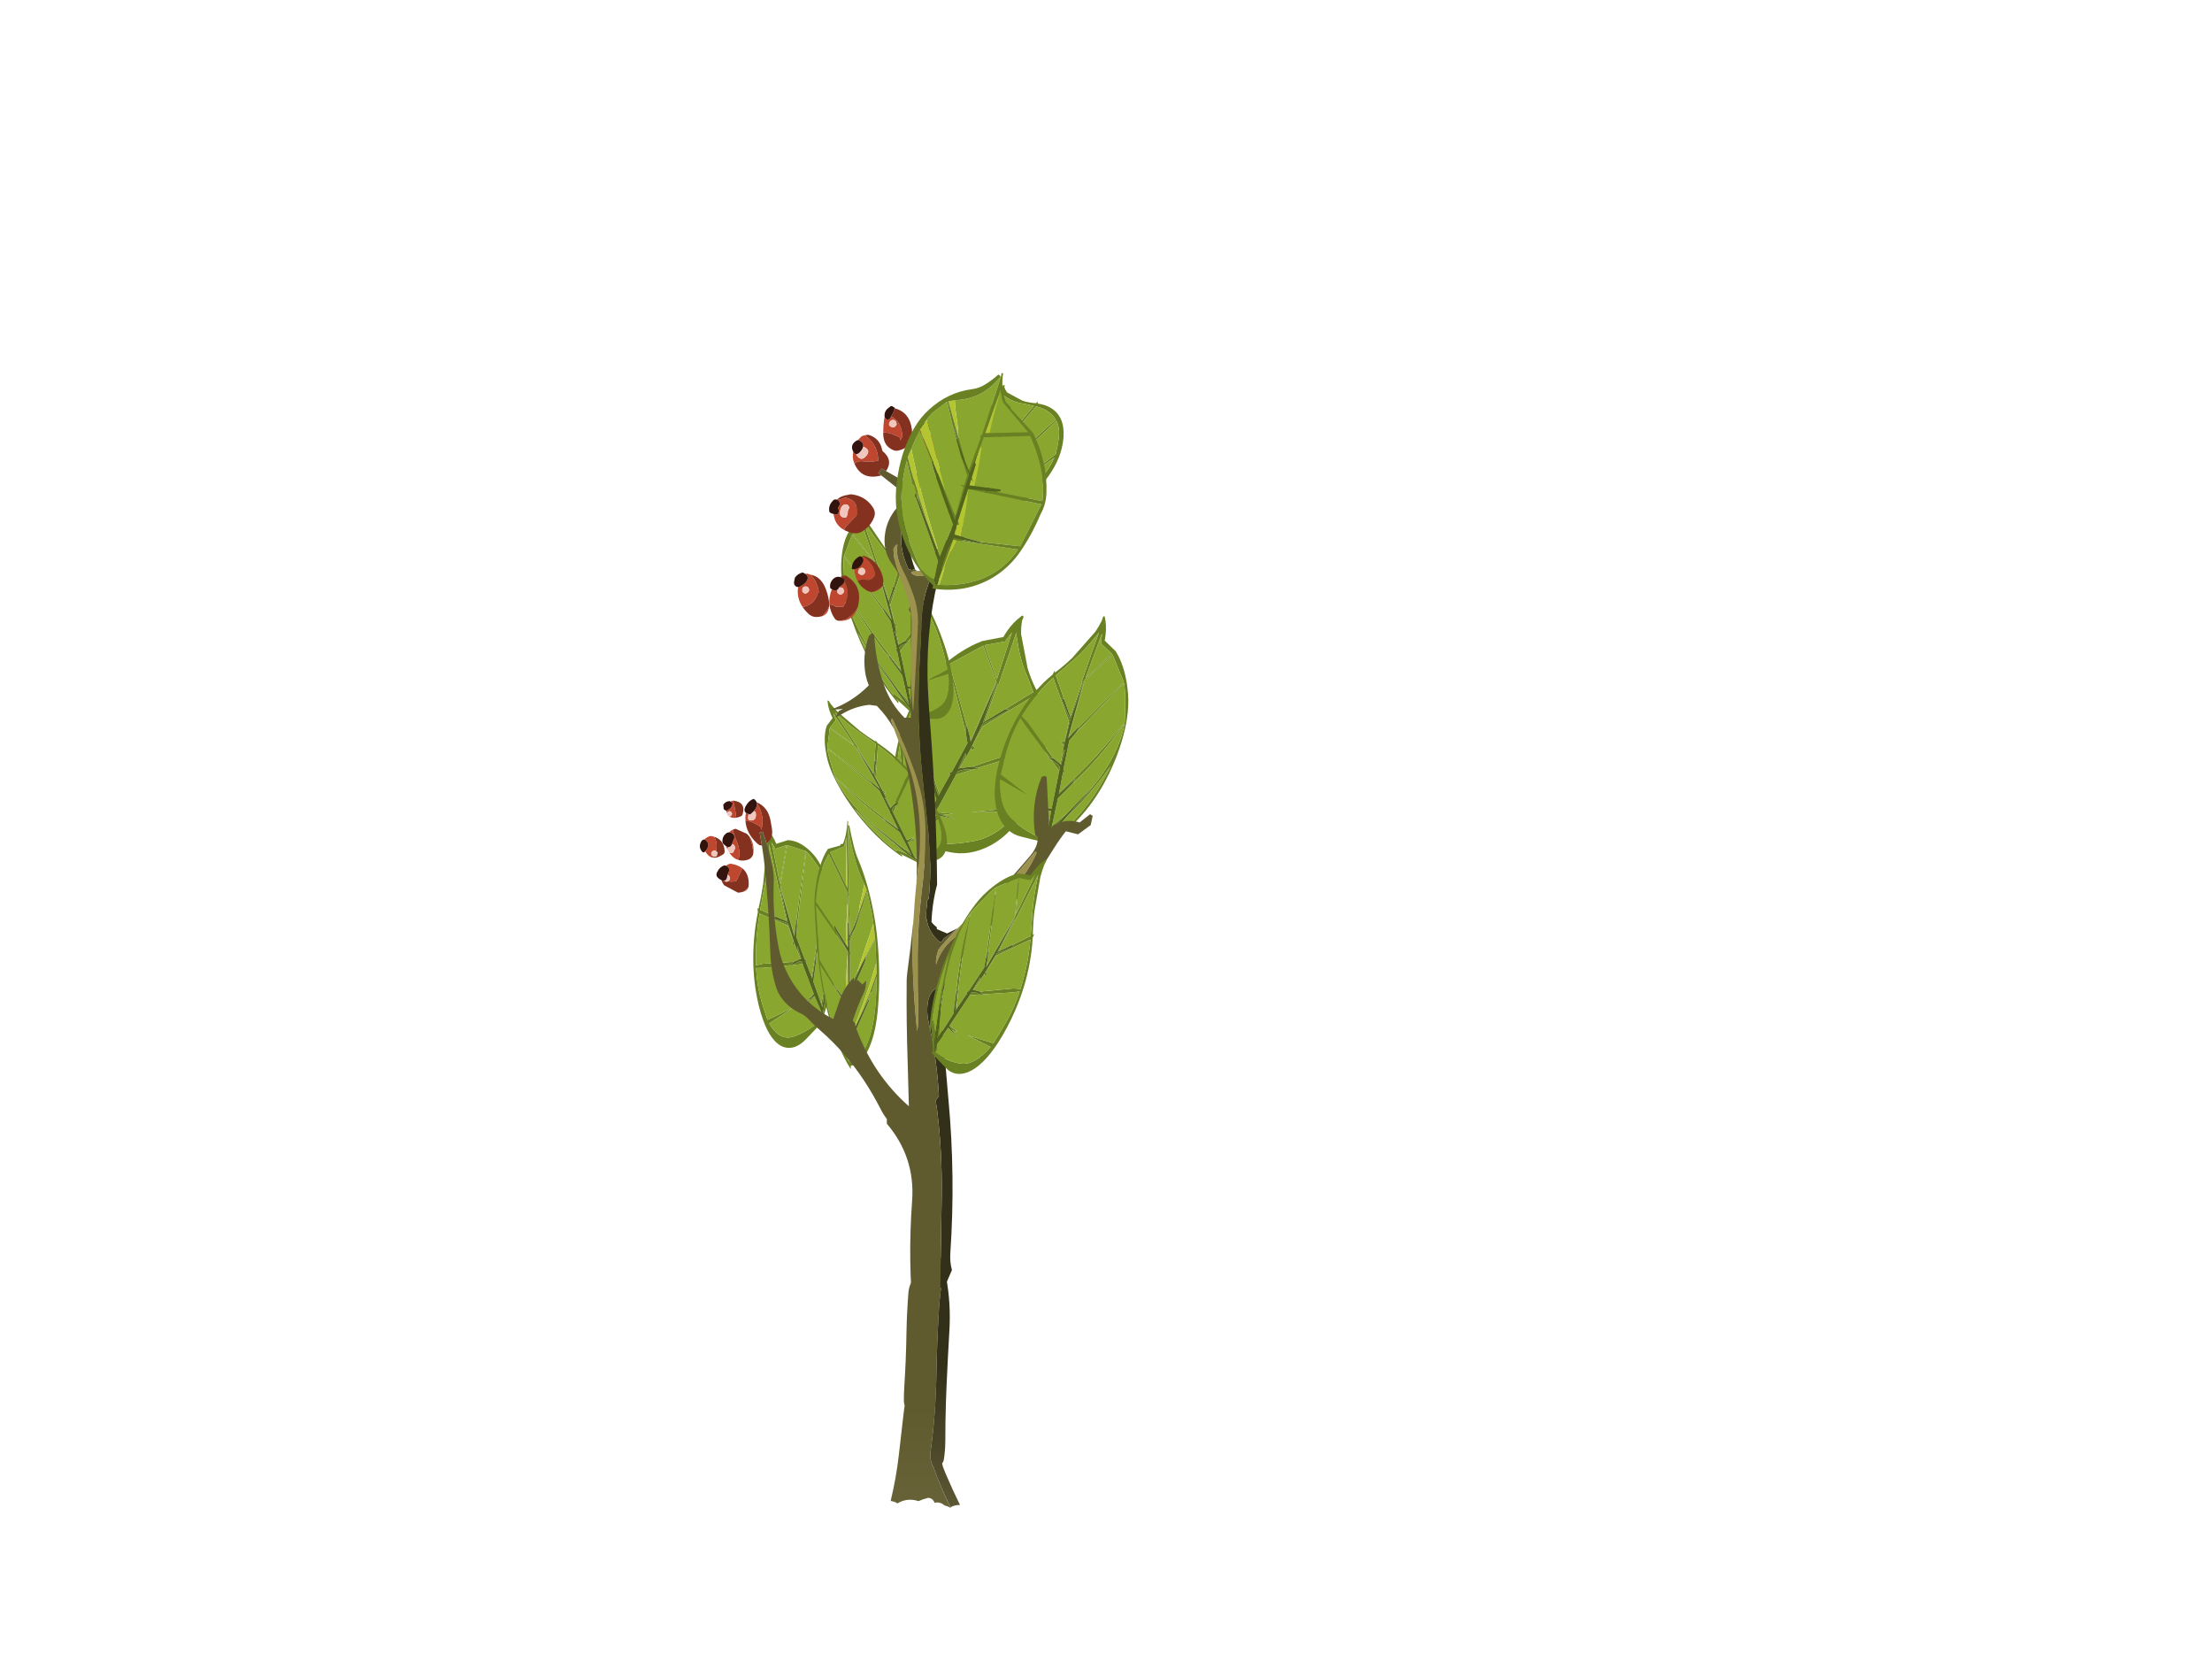 <svg xmlns="http://www.w3.org/2000/svg" version="1.1" xmlns:xlink="http://www.w3.org/1999/xlink" preserveAspectRatio="none" x="0px" y="0px" width="380px" height="288px" viewBox="0 0 380 288">
	<defs>
		<linearGradient id="Gradient_1" gradientUnits="userSpaceOnUse" x1="-1.25" y1="168.6" x2="-1.25" y2="141.6" spreadMethod="pad">
			<stop  offset="0%" stop-color="#686338"/>
			<stop  offset="100%" stop-color="#605B2F"/>
		</linearGradient>
		<linearGradient id="Gradient_2" gradientUnits="userSpaceOnUse" x1="-4.6" y1="169.2" x2="-4.6" y2="130.8" spreadMethod="pad">
			<stop  offset="0%" stop-color="#605B37"/>
			<stop  offset="100%" stop-color="#323018"/>
		</linearGradient>
		<filter id="Filter_1" x="-20%" y="-20%" width="140%" height="140%" color-interpolation-filters="sRGB">
			<feColorMatrix in="SourceGraphic" type="matrix" values="0.67 0 0 0 0 0 0.63 0 0 0 0 0 0 0 0 0 0 0 1 0" result="result1"/>
		</filter>
		<g id="Layer10_0_FILL">
			<path fill="url(#Gradient_1)" stroke="none" d="
			M -5 100.7
			Q -5 100.95 -5 101.2 -5.1 101.4 -5.15 101.6 -5.5 102.5 -5.55 103.5 -6.15 103.9 -6.3 104.55 -6.446 105.513 -6.5 106.45 -6.528 106.463 -6.55 106.45
			L -6.55 106.5
			Q -6.95 106.65 -7.1 106.9 -7.585 107.893 -7.85 108.95 -7.868 109.015 -7.9 109.05 -8.55 109.7 -9.1 110.45 -10 111.75 -10.15 113.35 -10.55 118.2 -10.65 123.2 -10.75 129.85 -11.2 136.5 -11.3 138.15 -11.3 139.8 -11.286 140.485 -11.1 141 -11.229 141.897 -11.35 142.8 -11.95 147.9 -12.55 153 -13.216 158.708 -14.6 164.25 -13.514 164.434 -12.9 164.85 -10.433 163.409 -7.65 164.3 -6.45 163.8 -5.25 163.5 -4.15 163.55 -3.7 164.55 -3.65 164.6 -3.6 164.7 -2.25 164.4 -1.15 165.35 -0.229 165.567 0.45 166 -1.922 161.457 -3.7 156.6 -3.783 156.373 -3.85 156.1 -4.945 154.439 -4.6 151.95 -3.35 143.15 -3.2 134.25 -3.05 125.5 -2.5 116.9 -2.3 114.05 -1.85 111.35 -1.692 110.563 -1.3 109.95 -1.234 109.176 -1.3 108.35 -1.3 107.9 -1.2 107.5 -1.1 107.35 -1.05 107.25 -0.95 107.15 -0.8 107.05
			L -0.75 107.05
			Q -1 105.482 -2.65 104.85 -2.8 104.85 -3 104.9
			L -3.05 104.9
			Q -3.176 104.373 -3.35 103.85 -3.3 103.65 -3.3 103.5 -3.05 101.8 -3.5 100.15 -3.6 100.05 -3.65 100 -3.95 99.85 -4.2 99.7
			L -4.25 99.7
			Q -4.4 99.8 -4.65 99.8 -4.7 99.9 -4.8 100 -4.85 100.05 -4.9 100.15 -5 100.4 -5 100.7 Z"/>
		</g>
		<g id="Layer10_1_FILL">
			<path fill="url(#Gradient_2)" stroke="none" d="
			M 0.4 165.75
			Q 1.593 165.179 2.7 165.25
			L 2.65 165.1
			Q 0.923 161.672 -0.65 158.1 -0.699 157.95 -0.8 157.75
			L -1.3 156.55
			Q -1.621 155.844 -1.75 155.1 -1.402 154.726 -1.3 154.05 -1.215 153.527 -1.15 153 -0.95 151.364 -0.95 149.7 -0.95 145 -0.8 140.3 -0.738 138.35 -0.65 136.4 -0.35 129.7 0.05 123.05 0.5 116.25 -0.75 109.75 -0.757 109.722 -0.8 109.7
			L -1.25 109.7
			Q -1.268 109.838 -1.3 109.95 -1.692 110.563 -1.85 111.35 -2.3 114.05 -2.5 116.9 -3.05 125.5 -3.2 134.25 -3.251 137.281 -3.45 140.3 -3.776 146.147 -4.6 151.95 -4.675 152.495 -4.7 153 -4.7 154.808 -3.85 156.1 -3.783 156.373 -3.7 156.6 -1.966 161.335 0.35 165.75
			L 0.4 165.75 Z"/>
		</g>
		<g id="l2_0_Layer0_0_FILL">
			<path fill="#698123" stroke="none" d="
			M 116.95 57
			Q 109.6 58.45 102.9 61.95 98.9 64 95.75 67.1 90.75 72.05 88.2 78.6 83.45 90.9 89.65 102.4
			L 90.5 102.05 90 101.05
			Q 90.351 101.461 90.7 101.85 93.301 104.917 95.9 108
			L 95.4 108.65
			Q 101.5 110.7 107.65 112.6 115.65 115.25 124 113.55 133.1 111.55 139.05 104.65 142.596 100.551 144.55 95.45 147.1 88.65 145.55 81.6 144.75 77.9 142.85 74.45
			L 143.15 73.3 142.4 73.55
			Q 140.412 70.4 139.05 66.95
			L 136.6 57
			Q 136.578 55.044 137.05 53.35
			L 137.65 52.4 137.3 52
			Q 136.7 52 136.1 52.35 135.65 52.55 135.2 52.7 132.05 54.1 129.65 56.65
			L 121.4 56.35
			Q 119.169 56.573 116.95 57
			M 104.6 62.4
			Q 106.3 61.4 108.1 60.65
			L 114.65 80.8 114.55 79.15 115.15 79.05 108.45 60.55 121.75 57.7 126.75 68.5 116.65 83.1 116.1 81.65 116.5 83.5 127.15 68.4 121.35 79.1 122.05 78.8 127.3 69.35 127.65 69.45 134.75 56.3
			Q 134.782 56.651 134.8 57 135.05 58.4 135.35 59.8 136.45 64.9 139.05 69.5 140.151 71.702 141.15 73.95 140.1 74.189 139.05 74.45
			L 130.05 76.8 131.8 77.15 121.15 79.45 116.5 85.45 117.15 85.9 118.3 85.65 117.25 84.6 121.25 80.05 141.6 74.95
			Q 144.4 80.9 144.25 87.45 144.25 88.3 144.2 89.15 141.629 89.061 139.05 89.1
			L 117 90.5 119.05 91.25 139.05 90.25
			Q 141.572 90.068 144.1 89.85 143.5 94.1 141.3 97.65 140.242 99.365 139.05 100.95
			L 135.85 104.95 116.6 103.1 134.6 106.05
			Q 133.7 106.75 132.7 107.35 126 111.45 117.9 111.25 107.7 110.95 97.65 108.4
			L 98.3 107.65 97.2 106.05 97.1 108.35
			Q 96.75 108.25 96.65 108.05 95.45 105.85 94.5 103.45
			L 90.25 99.4 89.45 99.8
			Q 85.8 89.9 88.75 79.7 88.85 81.05 89 82.4 90 91.8 93.55 100.3
			L 90.95 89.05
			Q 90.7 87.55 90.45 86.05 89.8 82.25 90.45 78.5 91.45 72.6 95.5 68.4 95.75 71.35 96.1 74.35 97.15 83.15 100.7 91.2
			L 100.95 89.65 103.7 96.3 104.05 95.85
			Q 102.4 92.05 100.9 88.25 98.05 80.9 96.65 73.3 96.2 70.7 95.75 68.15 100.1 65.15 104.6 62.4
			M 122.25 57.65
			L 130.3 58 133.05 55.9 126.95 68 122.25 57.65
			M 96.35 104.95
			L 97.15 103.9 93.95 97.8 96.35 104.95
			M 102.55 100.65
			L 105.1 101.9 109.4 102.3 102.55 100.65
			M 111.6 90.15
			L 112.1 90.1 114.45 87.6 114.5 86.3 111.6 90.15
			M 118 91.3
			L 113.5 90.75 111.45 90.8 110.6 91.7 118 91.3 Z"/>
			<path fill="#89A72E" stroke="none" d="
			M 130.3 58
			L 122.25 57.65 126.95 68 133.05 55.9 130.3 58
			M 135.35 59.8
			Q 135.05 58.4 134.8 57 134.782 56.651 134.75 56.3
			L 127.65 69.45 127.3 69.35 122.05 78.8 130.05 76.8 139.05 74.45
			Q 140.1 74.189 141.15 73.95 140.151 71.702 139.05 69.5 136.45 64.9 135.35 59.8
			M 119.05 91.25
			L 119.8 91.55 118 91.3 110.6 91.7 102.55 100.65 109.4 102.3 105.1 101.9 110.8 104.15 102.05 101.25 97.2 106.05 98.3 107.65 97.65 108.4
			Q 107.7 110.95 117.9 111.25 126 111.45 132.7 107.35 133.7 106.75 134.6 106.05
			L 116.6 103.1 135.85 104.95 139.05 100.95
			Q 140.242 99.365 141.3 97.65 143.5 94.1 144.1 89.85 141.572 90.068 139.05 90.25
			L 119.05 91.25
			M 115.15 79.05
			L 116.1 81.65 116.65 83.1 126.75 68.5 121.75 57.7 108.45 60.55 115.15 79.05
			M 117.25 84.6
			L 118.3 85.65 117.15 85.9 116.5 85.45 114.45 87.6 112.1 90.1 117 90.5 139.05 89.1
			Q 141.629 89.061 144.2 89.15 144.25 88.3 144.25 87.45 144.4 80.9 141.6 74.95
			L 121.25 80.05 117.25 84.6
			M 89 82.4
			Q 88.85 81.05 88.75 79.7 85.8 89.9 89.45 99.8
			L 90.25 99.4 94.5 103.45 93.55 100.3
			Q 90 91.8 89 82.4
			M 90.95 89.05
			L 90.95 88.3 93.95 97.8 97.15 103.9 102.85 97.25 100.7 91.2
			Q 97.15 83.15 96.1 74.35 95.75 71.35 95.5 68.4 91.45 72.6 90.45 78.5 89.8 82.25 90.45 86.05 90.7 87.55 90.95 89.05
			M 108.1 60.65
			Q 106.3 61.4 104.6 62.4 100.1 65.15 95.75 68.15 96.2 70.7 96.65 73.3 98.05 80.9 100.9 88.25 102.4 92.05 104.05 95.85
			L 108.5 91.1 107.55 90.8 109.05 90.6 115.25 83.65 114.65 80.8 108.1 60.65 Z"/>
			<path fill="#52641C" stroke="none" d="
			M 100.95 89.65
			L 100.7 91.2 102.85 97.25 97.15 103.9 96.35 104.95 93.95 97.8 90.95 88.3 90.95 89.05 93.55 100.3 94.5 103.45
			Q 95.45 105.85 96.65 108.05 96.75 108.25 97.1 108.35
			L 97.2 106.05 102.05 101.25 110.8 104.15 105.1 101.9 102.55 100.65 110.6 91.7 111.45 90.8 113.5 90.75 118 91.3 119.8 91.55 119.05 91.25 117 90.5 112.1 90.1 111.6 90.15 114.5 86.3 114.45 87.6 116.5 85.45 121.15 79.45 131.8 77.15 130.05 76.8 122.05 78.8 121.35 79.1 127.15 68.4 116.5 83.5 116.1 81.65 115.15 79.05 114.55 79.15 114.65 80.8 115.25 83.65 109.05 90.6 107.55 90.8 108.5 91.1 104.05 95.85 103.7 96.3 100.95 89.65 Z"/>
		</g>
		<g id="l1_0_Layer0_0_FILL">
			<path fill="#89A72E" stroke="none" d="
			M -37.25 6.2
			Q -37.211 6.249 -37.2 6.3
			L -37.15 6.3 -36.7 6.65 -37.25 6.2
			M -7.8 24.2
			Q -6.65 24.3 -5.45 24.45
			L -19.3 5.1
			Q -21.624 5.222 -23.95 5.3 -24 5.25 -24.05 5.2 -24.1 5.15 -24.15 5.1 -27.5 5.25 -30.8 6.05 -33.626 6.715 -36.45 7.15 -31.128 13.538 -24.25 18 -17.75 22.2 -10.15 23.8 -9 24 -7.8 24.2
			M -17.2 5.6
			L -17.5 5.15 -13.55 12.1 -3.95 24.55 13.35 23.9 -2.1 0.05
			Q -7.706 2.574 -13.6 4.35 -15.438 4.922 -17.2 5.6
			M -6.25 -13.05
			Q -5.45 -14.15 -4.3 -14.9
			L 1.1 -23.85 -6.35 -23.15
			Q -9.804 -19.664 -13.15 -15.95 -18.05 -10.55 -22.55 -4.75 -25.2 -1.35 -27.75 2.05 -27.9 2.1 -28 2.1
			L -28.05 2.05 -28.5 2.75 -16 1.4
			Q -11.35 -5.9 -6.25 -13.05
			M -33.15 -7.65
			Q -34.3 -5.75 -35.5 -3.8 -38.3 0.7 -36.3 4.9
			L -30.15 3 -18.2 -14.5 -17.45 -14.6 -18.95 -12.15 -15.55 -16.3 -15.55 -17.35 -10.85 -22.55
			Q -15.55 -21.4 -20.1 -19.35 -28.4 -15.55 -33.15 -7.65
			M 9.55 -2.85
			L 7.1 -2.35 12.85 -3.35
			Q 12.884 -3.152 12.85 -2.95 12.85 -2.85 12.8 -2.75 6.694 -0.443 0.35 1.3
			L 6.35 9.4 6.1 9.9 4.5 8.5 14.5 23.65
			Q 20.1 21.45 24.2 16.8 27.1 13.55 29.25 9.5
			L 16.4 -3.85 9.55 -2.85
			M 11.7 -12.75
			Q 11.45 -12.55 11.1 -12.55 10.312 -11.874 9.5 -11.2
			L 4.6 -5.2 3.15 -2.85 15.4 -4.65 15.85 -5.1 16.65 -4.8 37.85 -8.7 37.8 -8.85
			Q 27.75 -10.1 20.25 -17 19.537 -17.671 18.8 -18.35 16.408 -16.743 14.25 -14.8 13 -13.7 11.7 -12.75
			M 11.5 -15.2
			L 16.4 -20.35 9.35 -22.85
			Q 8.14 -23.102 6.9 -23.3 5.983 -23.398 5.05 -23.5 5.584 -23.431 6.1 -23.4 4.577 -21.81 3.15 -20.15 -1.6 -14.5 -6.55 -9 -7.852 -7.573 -9.1 -6.1
			L -9.15 -6.05 -13.2 0.75 -2.85 -1.65 -3.05 -3 -2.25 -1.75 1.35 -2.45 4.85 -7.25 11.5 -15.2
			M 34.05 -6.7
			L 33.9 -6.6
			Q 32.533 -6.254 31.15 -5.95 25.06 -4.637 19.1 -2.85
			L 29.75 8.3 31.2 -4 34.05 -6.7 Z"/>
			<path fill="#B3C530" stroke="none" d="
			M -19.3 5.1
			L -20.2 3.85 -34.65 6 -36.7 6.65 -37.15 6.3 -37.2 6.3
			Q -36.818 6.744 -36.45 7.15 -33.626 6.715 -30.8 6.05 -27.5 5.25 -24.15 5.1 -24.1 5.15 -24.05 5.2 -24 5.25 -23.95 5.3 -21.624 5.222 -19.3 5.1
			M -2.1 0.05
			L -2.15 0 -13.75 2.2 -14.45 3.15 -15.05 2.55 -18.45 3.45 -17.5 5.15 -17.2 5.6
			Q -15.438 4.922 -13.6 4.35 -7.706 2.574 -2.1 0.05
			M -6.35 -23.15
			L -9.6 -22.85
			Q -12.2 -19.95 -14.65 -16.85 -18.95 -11.3 -23.05 -5.55
			L -28.05 2.05 -28 2.1
			Q -27.9 2.1 -27.75 2.05 -25.2 -1.35 -22.55 -4.75 -18.05 -10.55 -13.15 -15.95 -9.804 -19.664 -6.35 -23.15
			M 7.1 -2.35
			L 6.7 -1.75 1.95 -0.8 1.1 0.4 1.55 -0.7 -0.8 -0.25 0.35 1.3
			Q 6.694 -0.443 12.8 -2.75 12.85 -2.85 12.85 -2.95 12.884 -3.152 12.85 -3.35
			L 7.1 -2.35
			M 5.05 -23.5
			L 2 -23.8
			Q 1.674 -23.821 1.35 -23.85
			L -3.85 -15.05 -6.25 -11 -9.1 -6.1
			Q -7.852 -7.573 -6.55 -9 -1.6 -14.5 3.15 -20.15 4.577 -21.81 6.1 -23.4 5.584 -23.431 5.05 -23.5
			M 18.8 -18.35
			Q 17.837 -19.229 16.85 -20.1
			L 9.5 -11.2
			Q 10.312 -11.874 11.1 -12.55 11.45 -12.55 11.7 -12.75 13 -13.7 14.25 -14.8 16.408 -16.743 18.8 -18.35
			M 17.9 -4.1
			L 19.1 -2.85
			Q 25.06 -4.637 31.15 -5.95 32.533 -6.254 33.9 -6.6
			L 34.05 -6.7 17.9 -4.1 Z"/>
			<path fill="#698123" stroke="none" d="
			M -14.45 3.15
			L -13.75 2.2 -15.05 2.55 -14.45 3.15
			M 4.85 -7.25
			L 1.35 -2.45 -2.25 -1.75 -3.05 -3 -2.85 -1.65 -13.2 0.75 -9.15 -6.05 -9.1 -6.1 -6.25 -11 -14.3 1.15 2.15 -2.1 4.85 -7.25
			M 16.4 -20.35
			L 11.5 -15.2 4.6 -5.2 9.5 -11.2 16.85 -20.1
			Q 17.837 -19.229 18.8 -18.35 19.537 -17.671 20.25 -17 27.75 -10.1 37.8 -8.85
			L 37.7 -9.8
			Q 34.7 -10.65 31.85 -11.85 28.85 -13.05 26.5 -15.15 19.1 -21.7 9.35 -24.35 4.808 -25.655 -0.1 -25.7 -10.35 -25.8 -19.75 -21.85 -28.25 -18.4 -33.2 -11.05 -38.3 -3.6 -38.25 5.45
			L -39.3 5.75
			Q -31.95 16.05 -20.5 21.4 -13.9 24.45 -6.75 25.3 1.813 26.156 10.4 25.25 14.45 25.3 17.8 23.55 26.65 18.85 30.85 9.85
			L 31.6 -0.75 32 -1.2 32.1 -3.25
			Q 34.7 -7 39.35 -8.65
			L 38.85 -9.1 37.85 -8.7 16.65 -4.8 15.85 -5.1 15.4 -4.65 3.15 -2.85 2.85 -2.25 14.1 -3.6 9.55 -2.85 16.4 -3.85 29.25 9.5
			Q 27.1 13.55 24.2 16.8 20.1 21.45 14.5 23.65
			L 4.5 8.5 -2.15 0 -2.1 0.05 13.35 23.9 -3.95 24.55 -13.55 12.1 -13.95 12.5 -19.5 3.7
			Q -20.9 3.7 -22.25 3.75 -28.6 4.15 -34.65 6
			L -20.2 3.85 -19.3 5.1 -5.45 24.45
			Q -6.65 24.3 -7.8 24.2 -9 24 -10.15 23.8 -17.75 22.2 -24.25 18 -31.128 13.538 -36.45 7.15 -36.818 6.744 -37.2 6.3 -37.211 6.249 -37.25 6.2
			L -36.3 4.9
			Q -38.3 0.7 -35.5 -3.8 -34.3 -5.75 -33.15 -7.65 -28.4 -15.55 -20.1 -19.35 -15.55 -21.4 -10.85 -22.55
			L -15.55 -17.35 -15.55 -16.3 -18.95 -12.15 -23.05 -5.55
			Q -18.95 -11.3 -14.65 -16.85 -12.2 -19.95 -9.6 -22.85
			L -6.35 -23.15 1.1 -23.85 -4.3 -14.9 -3.85 -15.05 1.35 -23.85
			Q 1.674 -23.821 2 -23.8
			L 5.05 -23.5
			Q 5.983 -23.398 6.9 -23.3 8.14 -23.102 9.35 -22.85
			L 16.4 -20.35
			M 19.1 -2.85
			L 17.9 -4.1 34.05 -6.7 31.2 -4 29.75 8.3 19.1 -2.85 Z"/>
			<path fill="#52641C" stroke="none" d="
			M 2.85 -2.25
			L 3.15 -2.85 4.6 -5.2 11.5 -15.2 4.85 -7.25 2.15 -2.1 -14.3 1.15 -6.25 -11 -3.85 -15.05 -4.3 -14.9
			Q -5.45 -14.15 -6.25 -13.05 -11.35 -5.9 -16 1.4
			L -28.5 2.75 -28.05 2.05 -23.05 -5.55 -18.95 -12.15 -17.45 -14.6 -18.2 -14.5 -30.15 3 -36.3 4.9 -37.25 6.2 -36.7 6.65 -34.65 6
			Q -28.6 4.15 -22.25 3.75 -20.9 3.7 -19.5 3.7
			L -13.95 12.5 -13.55 12.1 -17.5 5.15 -18.45 3.45 -15.05 2.55 -13.75 2.2 -2.15 0 4.5 8.5 6.1 9.9 6.35 9.4 0.35 1.3 -0.8 -0.25 1.55 -0.7 1.1 0.4 1.95 -0.8 6.7 -1.75 7.1 -2.35 9.55 -2.85 14.1 -3.6 2.85 -2.25 Z"/>
		</g>
		<g id="Layer2_0_FILL">
			<path fill="#BF472F" stroke="none" d="
			M -56.9 13
			Q -56.784 13.3 -56.6 13.6 -56.712 13.411 -56.8 13.2 -56.721 13.147 -56.65 13.1 -56.76 13.06 -56.9 13
			M -51.25 15.75
			Q -51.203 15.769 -51.15 15.75 -50.299 15.426 -50.1 14.65 -50.198 14.787 -50.3 14.9 -50.74 15.413 -51.25 15.75
			M -51.6 10.15
			Q -52.699 9.292 -54.55 9 -55.1 9.05 -55.65 9.45 -55.69 9.477 -55.75 9.5 -54.437 10.008 -55.2 11.4 -55.25 11.5 -55.3 11.6 -55.307 11.673 -55.35 11.75 -54.871 11.877 -54.75 12.4 -54.75 12.5 -54.7 12.6 -54.798 13.04 -55.15 13.3 -54.142 13.514 -53.05 13.15 -52.433 11.586 -51.6 10.15
			M -58.65 2.45
			Q -59.067 2.322 -59.55 2.25 -59.75 2.3 -59.95 2.35 -60.686 2.661 -61.1 3.1
			L -61.05 3.1
			Q -59.35 4.1 -60.8 5.9 -60.849 5.967 -60.9 6 -60.054 7.429 -58.85 7.55 -58.799 7.405 -58.75 7.25 -58.98 7.152 -59.3 6.9 -59.35 6.8 -59.35 6.7 -59.4 6.5 -59.4 6.35 -59.3 6.25 -59.25 6.15 -59.15 6.05 -59.05 5.95 -59 5.9 -58.9 5.85 -58.75 5.8 -58.55 5.75 -58.37 5.84 -58.2 5.95 -58.089 5.561 -58.05 5.15 -57.93 3.645 -58.65 2.45
			M -55.7 4.75
			Q -55.556 5.143 -55.35 5.55 -55.3 5.287 -55.15 4.95 -55.373 4.923 -55.7 4.75
			M -54.9 1.35
			Q -54.838 1.35 -54.8 1.35 -53.1 1.8 -53.85 3.3 -53.9 3.4 -54 3.5 -54.085 3.918 -54.2 4.2 -53.544 4.35 -53.45 5.1 -53.45 5.15 -53.45 5.25 -53.6 5.65 -53.8 6 -53.95 6.2 -54.05 6.4 -54.567 6.425 -54.9 6.3 -54.749 6.512 -54.6 6.7 -53.733 7.811 -52.6 8.1 -52.036 6.072 -52.9 3.95 -53.551 2.388 -54.05 0.75 -54.5 0.9 -54.75 1.2 -54.815 1.276 -54.9 1.35
			M -49.9 2.35
			Q -49.203 3.773 -49 5.5 -48.929 6.116 -48.95 6.7 -48.867 6.462 -48.85 6.2 -48.721 3.807 -49.9 2.35
			M -53.95 -6.35
			Q -53.886 -6.341 -53.8 -6.35 -54.225 -6.316 -54.65 -6.15 -54.409 -6.039 -54.2 -5.9 -54.15 -5.85 -54.05 -5.75 -54.1 -4.7 -55.2 -4.1 -55.4 -4 -55.55 -3.9 -55.611 -3.905 -55.7 -3.95 -55.579 -3.576 -55.45 -3.3 -55.408 -3.592 -55.05 -3.7 -54.95 -3.75 -54.8 -3.8 -54.4 -3.7 -54.25 -3.3 -54.2 -3.2 -54.2 -3.1 -54.3 -2.9 -54.4 -2.75 -54.5 -2.65 -54.55 -2.6 -54.7 -2.6 -54.8 -2.55 -54.866 -2.556 -54.95 -2.6 -54.264 -1.995 -53.15 -2.2 -53.358 -4.191 -53.9 -6.15 -53.928 -6.235 -53.95 -6.35
			M -27.95 -50.25
			Q -28.111 -50.317 -28.3 -50.45 -27.919 -50.15 -27.45 -50.15 -23.873 -50.009 -22.9 -53.35 -23.756 -51.784 -25.55 -50.65 -25.9 -50.4 -26.3 -50.35 -27.193 -50.181 -27.95 -50.25
			M -26.15 -59.8
			Q -26.244 -59.371 -26.75 -58.85 -26.95 -58.6 -27.4 -58.45 -27.477 -58.291 -27.55 -58.15 -27.34 -58.3 -27.05 -58.3 -26.4 -58.25 -26.25 -57.65 -26.2 -57.55 -26.2 -57.45 -26.3 -57 -26.65 -56.75 -26.85 -56.65 -27.05 -56.55 -27.6 -56.6 -27.9 -57.05 -27.9 -57.25 -27.9 -57.45 -27.9 -57.623 -27.9 -57.75 -28.476 -57.314 -29.3 -57.85 -30.044 -55.925 -29.9 -54.15 -29.054 -54.128 -28.3 -53.6 -27.4 -53.6 -26.45 -53.6 -24.421 -56.621 -26.15 -59.8
			M -27.25 -60.85
			Q -26.912 -60.749 -26.7 -60.65 -26.785 -60.824 -26.9 -61 -27.069 -60.924 -27.25 -60.85
			M -31.7 -51.3
			Q -30.206 -51.796 -30 -53.55 -30.62 -52.356 -31.7 -51.3
			M -34.5 -61.4
			Q -34.648 -61.427 -34.8 -61.45 -34.95 -61.5 -35.05 -61.55 -35.3 -61.6 -35.55 -61.7
			L -35.55 -61.65
			Q -35.731 -61.62 -35.9 -61.6 -34.56 -60.622 -36.15 -59.2 -36.6 -58.85 -37.15 -58.55 -37.425 -58.42 -37.7 -58.4 -38.129 -55.781 -36.6 -53.55 -33.723 -53.985 -32.8 -56.85 -32.7 -57.05 -32.55 -57.25 -32.913 -59.612 -34.5 -61.4
			M -35 -57.9
			Q -34.95 -57.8 -34.95 -57.7 -35.05 -57.25 -35.4 -57 -35.6 -56.9 -35.8 -56.8 -36.35 -56.85 -36.65 -57.3 -36.65 -57.5 -36.65 -57.7 -36.65 -57.9 -36.65 -58.05 -36.4 -58.55 -35.8 -58.55 -35.15 -58.5 -35 -57.9
			M -19.05 -57.2
			Q -18.709 -57.238 -18.4 -57.35 -17.221 -57.728 -16.75 -58.55 -17.372 -57.943 -18.3 -57.5 -18.669 -57.326 -19.05 -57.2
			M -21.7 -65.9
			Q -21.789 -65.832 -21.9 -65.8 -21.471 -65.57 -21.4 -65 -21.4 -64.9 -21.4 -64.8 -22.086 -62.879 -23.7 -62.75 -23.671 -62.374 -23.6 -62 -23.38 -60.781 -22.85 -59.85 -21.961 -60.398 -20.65 -60.15 -19.7 -60 -19.05 -60.6 -18.65 -60.95 -18.45 -61.4 -18.9 -64.05 -21.05 -65.55 -21.337 -65.755 -21.7 -65.9
			M -22.1 -63.05
			Q -21.95 -63.05 -21.8 -63.1
			L -21.8 -63.15
			Q -21 -63 -20.9 -62.25 -20.9 -62.15 -20.9 -62.05 -21.5 -60.7 -22.7 -61.75 -22.85 -62.25 -22.55 -62.65 -22.45 -62.85 -22.25 -63 -22.2 -63.05 -22.1 -63.05
			M -27.45 -78.15
			Q -27.55 -77.95 -27.7 -77.75 -27.113 -75.672 -28.85 -76.2 -28.532 -73.49 -26.2 -72.3 -26.052 -72.879 -25.3 -73.65 -24.15 -74.85 -22.95 -76 -22.6 -79.45 -25.75 -80.15 -26.05 -80.2 -26.4 -80.05 -27.174 -79.64 -27.9 -79.65 -27.44 -79.41 -27.3 -78.85 -27.25 -78.8 -27.25 -78.7 -27.3 -78.4 -27.45 -78.15
			M -27.05 -77.5
			Q -26.85 -78.2 -26.15 -78.5 -25.95 -78.5 -25.8 -78.55 -25.15 -78.5 -25 -77.9 -24.95 -77.8 -24.95 -77.7 -25 -77.5 -25.1 -77.35 -25.2 -77.15 -25.3 -76.95 -25.25 -76.25 -25.55 -75.65 -25.65 -75.45 -25.8 -75.3 -27.85 -75.3 -27.05 -77.5
			M -16.05 -99.7
			Q -16.066 -99.774 -16.1 -99.85 -16.186 -99.52 -16.25 -99.15 -16.468 -97.583 -16.45 -96.05 -15.079 -96.099 -13.7 -95.45 -13.2 -95.25 -12.7 -95.05 -12.5 -94.95 -12.3 -94.75 -12.3 -94.55 -12.25 -94.4 -12.25 -94.25 -12.25 -94.15 -12.05 -94.35 -11.9 -94.65 -11.8 -94.8 -11.7 -95 -11.7 -98.425 -14.45 -100 -14.528 -99.863 -14.6 -99.75 -14.7 -99.55 -14.8 -99.4 -15.6 -98.9 -16.05 -99.7
			M -14.35 -99.05
			Q -14.2 -99.05 -14.05 -99.1
			L -14.05 -99.15
			Q -13.25 -99.05 -13.15 -98.25 -13.1 -98.15 -13.1 -98.05 -13.75 -96.7 -14.95 -97.75 -15.1 -98.25 -14.8 -98.65 -14.7 -98.85 -14.5 -99 -14.45 -99.05 -14.35 -99.05
			M -50.75 -3.4
			Q -50.928 -2.335 -50.85 -1.35 -49.947 -1.485 -48.85 -0.95 -48.25 -0.7 -47.65 -0.35 -46.746 0.102 -46.95 0.95 -45.873 -2.52 -48 -5.8 -47.788 -4.959 -48.7 -3.9 -48.727 -3.87 -48.75 -3.85 -48.602 -3.752 -48.45 -3.65 -48.4 -3.6 -48.3 -3.5 -47.95 -1.35 -49.75 -1.55 -50.15 -1.6 -50.2 -2.05 -50.226 -2.599 -50.05 -3.1 -50.491 -3.177 -50.75 -3.4
			M -21.5 -95.25
			Q -21.8 -95.2 -22 -95 -22.405 -94.614 -22.75 -94.2 -22.642 -94.2 -22.55 -94.2 -21.194 -93.537 -21.5 -92.55 -21.386 -92.536 -21.3 -92.55 -19.25 -91.65 -21 -90.05 -22 -89.15 -22.9 -90.25 -23.098 -90.476 -23.2 -90.8 -23.6 -90.776 -23.95 -91.4 -24.05 -90.745 -24.05 -90.05 -24 -89.5 -23.85 -89 -23.752 -88.73 -23.65 -88.5 -23.599 -88.512 -23.55 -88.55 -22.65 -89.2 -21.55 -89.05 -19.6 -88.75 -17.7 -89.2 -17.75 -92.85 -20.55 -95 -20.765 -95.172 -20.95 -95.4 -21.212 -95.312 -21.5 -95.25
			M -3.9 -88.6
			Q -3.69 -88.745 -3.5 -88.9 -3.625 -88.871 -3.75 -88.85 -3.649 -88.998 -3.55 -89.15 -3.752 -88.862 -3.95 -88.6 -3.926 -88.582 -3.9 -88.6
			M -6.95 -89.25
			Q -6.72 -89.014 -6.45 -88.8 -6.153 -88.56 -5.85 -88.45 -5.616 -88.629 -5.4 -88.85 -6.219 -88.912 -6.95 -89.25
			M -4.4 -97.1
			Q -4.58 -96.864 -4.8 -96.7 -4.053 -95.813 -5.45 -94.6 -6 -94.15 -6.55 -94.65 -6.7 -94.8 -6.85 -95 -7.054 -95.858 -6.65 -96.55 -6.905 -96.701 -7.2 -96.95 -7.231 -96.981 -7.25 -97 -8.143 -95.549 -8.3 -93.8 -7.275 -93.921 -6.6 -92.85 -6.4 -92.5 -6.05 -92.4 -5.05 -92.85 -4.3 -92.05 -4.25 -92 -4.2 -91.9 -4.05 -91.9 -3.85 -91.9 -2.579 -94.853 -4.4 -97.1 Z"/>
			<path fill="#EFC7BE" stroke="none" d="
			M -55.55 13.45
			Q -55.35 13.4 -55.15 13.3
			L -55.15 13.3
			Q -54.798 13.04 -54.7 12.6 -54.75 12.5 -54.75 12.4 -54.871 11.877 -55.35 11.75 -55.484 13.126 -56.25 13.15 -55.949 13.414 -55.55 13.45
			M -59.05 5.95
			Q -59.15 6.05 -59.25 6.15 -59.3 6.25 -59.4 6.35 -59.4 6.5 -59.35 6.7 -59.35 6.8 -59.3 6.9 -58.98 7.152 -58.75 7.25 -57.877 7.6 -57.8 6.25 -57.9 6.15 -57.95 6.1 -58.07 6.02 -58.2 5.95 -58.37 5.84 -58.55 5.75 -58.75 5.8 -58.9 5.85 -59 5.9 -59.05 5.95
			M -55.15 4.95
			Q -55.3 5.287 -55.35 5.55 -55.151 5.935 -54.9 6.3 -54.567 6.425 -54.05 6.4 -53.95 6.2 -53.8 6 -53.6 5.65 -53.45 5.25 -53.45 5.15 -53.45 5.1 -53.544 4.35 -54.2 4.2 -54.534 5 -55.15 4.95
			M -54.8 -3.8
			Q -54.95 -3.75 -55.05 -3.7 -55.408 -3.592 -55.45 -3.3 -55.478 -3.192 -55.45 -3.05 -55.362 -2.654 -54.95 -2.6 -54.866 -2.556 -54.8 -2.55 -54.7 -2.6 -54.55 -2.6 -54.5 -2.65 -54.4 -2.75 -54.3 -2.9 -54.2 -3.1 -54.2 -3.2 -54.25 -3.3 -54.4 -3.7 -54.8 -3.8
			M -27.9 -57.75
			Q -27.9 -57.623 -27.9 -57.45 -27.9 -57.25 -27.9 -57.05 -27.6 -56.6 -27.05 -56.55 -26.85 -56.65 -26.65 -56.75 -26.3 -57 -26.2 -57.45 -26.2 -57.55 -26.25 -57.65 -26.4 -58.25 -27.05 -58.3 -27.34 -58.3 -27.55 -58.15 -27.713 -57.902 -27.9 -57.75
			M -34.95 -57.7
			Q -34.95 -57.8 -35 -57.9 -35.15 -58.5 -35.8 -58.55 -36.4 -58.55 -36.65 -58.05 -36.65 -57.9 -36.65 -57.7 -36.65 -57.5 -36.65 -57.3 -36.35 -56.85 -35.8 -56.8 -35.6 -56.9 -35.4 -57 -35.05 -57.25 -34.95 -57.7
			M -21.8 -63.1
			Q -21.95 -63.05 -22.1 -63.05 -22.2 -63.05 -22.25 -63 -22.45 -62.85 -22.55 -62.65 -22.85 -62.25 -22.7 -61.75 -21.5 -60.7 -20.9 -62.05 -20.9 -62.15 -20.9 -62.25 -21 -63 -21.8 -63.15
			L -21.8 -63.1
			M -26.15 -78.5
			Q -26.85 -78.2 -27.05 -77.5 -27.85 -75.3 -25.8 -75.3 -25.65 -75.45 -25.55 -75.65 -25.25 -76.25 -25.3 -76.95 -25.2 -77.15 -25.1 -77.35 -25 -77.5 -24.95 -77.7 -24.95 -77.8 -25 -77.9 -25.15 -78.5 -25.8 -78.55 -25.95 -78.5 -26.15 -78.5
			M -14.05 -99.1
			Q -14.2 -99.05 -14.35 -99.05 -14.45 -99.05 -14.5 -99 -14.7 -98.85 -14.8 -98.65 -15.1 -98.25 -14.95 -97.75 -13.75 -96.7 -13.1 -98.05 -13.1 -98.15 -13.15 -98.25 -13.25 -99.05 -14.05 -99.15
			L -14.05 -99.1
			M -48.3 -3.5
			Q -48.4 -3.6 -48.45 -3.65 -48.602 -3.752 -48.75 -3.85 -49.183 -3.376 -49.7 -3 -49.878 -3.028 -50.05 -3.1 -50.226 -2.599 -50.2 -2.05 -50.15 -1.6 -49.75 -1.55 -47.95 -1.35 -48.3 -3.5
			M -21.5 -92.55
			Q -21.63 -91.92 -22.35 -91.2 -22.793 -90.757 -23.2 -90.8 -23.098 -90.476 -22.9 -90.25 -22 -89.15 -21 -90.05 -19.25 -91.65 -21.3 -92.55 -21.386 -92.536 -21.5 -92.55
			M -6.65 -96.55
			Q -7.054 -95.858 -6.85 -95 -6.7 -94.8 -6.55 -94.65 -6 -94.15 -5.45 -94.6 -4.053 -95.813 -4.8 -96.7 -5.6 -95.987 -6.65 -96.55 Z"/>
			<path fill="#843120" stroke="none" d="
			M -52.75 16.05
			Q -52.053 16.057 -51.3 15.8
			L -51.25 15.75
			Q -50.74 15.413 -50.3 14.9 -50.198 14.787 -50.1 14.65 -50.059 14.499 -50.05 14.3 -49.897 11.523 -51.6 10.15 -52.433 11.586 -53.05 13.15 -54.142 13.514 -55.15 13.3
			L -55.15 13.3
			Q -55.35 13.4 -55.55 13.45 -55.949 13.414 -56.25 13.15 -56.405 13.174 -56.65 13.1 -56.721 13.147 -56.8 13.2 -56.712 13.411 -56.6 13.6
			L -56.45 13.85
			Q -56.421 13.917 -56.4 13.95 -56.292 14.124 -56.2 14.25
			L -52.75 16.05
			M -58.2 5.95
			Q -58.07 6.02 -57.95 6.1 -57.9 6.15 -57.8 6.25 -57.877 7.6 -58.75 7.25 -58.799 7.405 -58.85 7.55 -57.93 7.636 -56.8 6.95 -56.622 6.865 -56.45 6.75 -56.05 6.5 -56.05 6 -56.178 3.219 -58.65 2.45 -57.93 3.645 -58.05 5.15 -58.089 5.561 -58.2 5.95
			M -49.9 2.35
			L -49.95 2.3
			Q -50.205 1.995 -50.55 1.7
			L -53.3 0.5
			Q -53.65 0.55 -54.05 0.75 -53.551 2.388 -52.9 3.95 -52.036 6.072 -52.6 8.1 -51.645 8.398 -50.5 8.1 -49.586 7.894 -49.2 7.25
			L -49.05 7
			Q -48.969 6.879 -48.95 6.7
			L -48.95 6.7
			Q -48.929 6.116 -49 5.5 -49.203 3.773 -49.9 2.35
			M -53.8 -6.35
			Q -53.886 -6.341 -53.95 -6.35 -53.928 -6.235 -53.9 -6.15 -53.358 -4.191 -53.15 -2.2 -52.653 -2.282 -52.1 -2.5 -51.65 -2.65 -51.55 -3.1 -50.7 -5.95 -53.8 -6.35
			M -26.9 -61
			Q -26.785 -60.824 -26.7 -60.65 -25.964 -60.349 -26.15 -59.8 -24.421 -56.621 -26.45 -53.6 -27.4 -53.6 -28.3 -53.6 -29.054 -54.128 -29.9 -54.15 -29.77 -53.166 -29.4 -52.25 -29.366 -52.187 -29.35 -52.15 -29.226 -51.861 -29.1 -51.6 -28.98 -51.402 -28.9 -51.25 -28.746 -51.015 -28.6 -50.8
			L -28.6 -50.75 -28.3 -50.45
			Q -28.111 -50.317 -27.95 -50.25 -27.193 -50.181 -26.3 -50.35 -25.9 -50.4 -25.55 -50.65 -23.756 -51.784 -22.9 -53.35
			L -22.85 -53.35
			Q -22.812 -53.497 -22.8 -53.65
			L -22.75 -53.75
			Q -21.5 -58.75 -25.8 -61.2 -26.39 -61.2 -26.9 -61
			M -31 -58.4
			Q -32.13 -60.895 -34.5 -61.4 -32.913 -59.612 -32.55 -57.25 -32.7 -57.05 -32.8 -56.85 -33.723 -53.985 -36.6 -53.55 -36.002 -52.687 -35.15 -51.9 -34.35 -51.15 -33.3 -51.1 -32.541 -51.08 -31.95 -51.25 -31.82 -51.257 -31.7 -51.3 -30.62 -52.356 -30 -53.55
			L -30 -53.55
			Q -29.943 -53.862 -29.95 -54.2
			L -30 -54.95
			Q -30.25 -56.7 -31 -58.4
			M -21.7 -65.9
			L -21.7 -65.9
			Q -21.337 -65.755 -21.05 -65.55 -18.9 -64.05 -18.45 -61.4 -18.65 -60.95 -19.05 -60.6 -19.7 -60 -20.65 -60.15 -21.961 -60.398 -22.85 -59.85 -22.051 -58.39 -20.55 -57.55 -19.795 -57.118 -19.05 -57.2 -18.669 -57.326 -18.3 -57.5 -17.372 -57.943 -16.75 -58.55 -16.15 -59.512 -16.65 -61.15 -17.8 -64.9 -21.3 -66 -21.326 -65.992 -21.35 -66
			L -21.5 -65.95
			Q -21.593 -65.911 -21.7 -65.9
			M -18.75 -75.35
			Q -18.25 -76.6 -19 -77.75 -20.9 -80.65 -24.55 -81 -25.15 -80.9 -25.85 -80.75 -27.23 -80.465 -28 -79.7 -27.935 -79.652 -27.9 -79.65 -27.174 -79.64 -26.4 -80.05 -26.05 -80.2 -25.75 -80.15 -22.6 -79.45 -22.95 -76 -24.15 -74.85 -25.3 -73.65 -26.052 -72.879 -26.2 -72.3 -25.361 -71.848 -24.3 -71.6 -22.8 -71.25 -21.6 -72 -19.65 -73.2 -18.75 -75.35
			M -13.6 -101.95
			Q -13.88 -100.941 -14.45 -100 -11.7 -98.425 -11.7 -95 -11.8 -94.8 -11.9 -94.65 -12.05 -94.35 -12.25 -94.15 -12.25 -94.25 -12.25 -94.4 -12.3 -94.55 -12.3 -94.75 -12.5 -94.95 -12.7 -95.05 -13.2 -95.25 -13.7 -95.45 -15.079 -96.099 -16.45 -96.05
			L -16.45 -95.55
			Q -16.35 -92.65 -13.8 -91.7 -13.4 -91.55 -12.95 -91.6 -8.8 -92.35 -9.3 -96.8 -9.834 -100.972 -13.6 -101.95
			M -48.05 -5.95
			Q -47.995 -5.854 -48 -5.8 -45.873 -2.52 -46.95 0.95 -46.746 0.102 -47.65 -0.35 -48.25 -0.7 -48.85 -0.95 -49.947 -1.485 -50.85 -1.35 -50.6 1.604 -48.05 3.95 -47.885 4.083 -47.75 4.2 -47.293 4.619 -46.75 4.55 -46.999 3.009 -47.3 1.45
			L -46.55 1.2
			Q -46.487 1.369 -46.45 1.55 -45.968 2.787 -45.6 4 -43.837 2.916 -44.25 0.4 -44.4 -0.55 -44.6 -1.55 -45.239 -4.833 -48.05 -5.95
			M -16.65 -91.55
			Q -16.7 -91.65 -16.7 -91.75 -17.3 -94.7 -20.2 -95.5 -20.553 -95.441 -20.95 -95.4 -20.765 -95.172 -20.55 -95 -17.75 -92.85 -17.7 -89.2 -19.6 -88.75 -21.55 -89.05 -22.65 -89.2 -23.55 -88.55 -23.599 -88.512 -23.65 -88.5 -21.86 -84.372 -17.1 -85.55 -17.01 -85.571 -16.95 -85.6
			L -17.7 -86.2 -16.8 -87.25 -15.75 -86.65
			Q -13.863 -89.321 -16.65 -91.55
			M -4 -97.75
			L -4 -97.7
			Q -4.191 -97.355 -4.4 -97.1 -2.579 -94.853 -3.85 -91.9 -4.05 -91.9 -4.2 -91.9 -4.25 -92 -4.3 -92.05 -5.05 -92.85 -6.05 -92.4 -6.4 -92.5 -6.6 -92.85 -7.275 -93.921 -8.3 -93.8 -8.357 -93.098 -8.3 -92.35 -8.174 -90.499 -6.95 -89.25 -6.219 -88.912 -5.4 -88.85 -4.521 -89.5 -3.55 -90.05
			L -3.15 -89.7 -3.55 -89.15
			Q -3.649 -88.998 -3.75 -88.85 -3.625 -88.871 -3.5 -88.9 -0.756 -91.056 -1.55 -94.7 -2.105 -97.178 -4 -97.75 Z"/>
			<path fill="#33130D" stroke="none" d="
			M -56.05 9.4
			Q -57.3 9.75 -57.95 11.1 -58.35 11.95 -57.65 12.5 -57.247 12.826 -56.9 13 -56.76 13.06 -56.65 13.1 -56.405 13.174 -56.25 13.15 -55.484 13.126 -55.35 11.75 -55.307 11.673 -55.3 11.6 -55.25 11.5 -55.2 11.4 -54.437 10.008 -55.75 9.5 -55.876 9.446 -56.05 9.4
			M -60.9 6
			Q -60.849 5.967 -60.8 5.9 -59.35 4.1 -61.05 3.1
			L -61.1 3.1
			Q -61.607 3.111 -61.9 3.6 -62.6 4.8 -61.85 5.85 -61.395 6.579 -60.9 6
			M -54.8 1.35
			Q -54.838 1.35 -54.9 1.35 -55.038 1.36 -55.2 1.4 -55.3 1.4 -55.4 1.45 -56.6 2.15 -56.6 3.45 -56.65 3.95 -56.3 4.25 -55.962 4.57 -55.7 4.75 -55.373 4.923 -55.15 4.95 -54.534 5 -54.2 4.2 -54.085 3.918 -54 3.5 -53.9 3.4 -53.85 3.3 -53.1 1.8 -54.8 1.35
			M -56.35 -5
			Q -56.3 -4.7 -56.3 -4.4 -56.122 -4 -55.7 -3.95 -55.611 -3.905 -55.55 -3.9 -55.4 -4 -55.2 -4.1 -54.1 -4.7 -54.05 -5.75 -54.15 -5.85 -54.2 -5.9 -54.409 -6.039 -54.65 -6.15 -54.709 -6.204 -54.8 -6.25 -55.85 -6.2 -56.4 -5.35 -56.4 -5.2 -56.35 -5
			M -26.7 -60.65
			Q -26.912 -60.749 -27.25 -60.85 -27.496 -60.867 -27.8 -60.9 -28.3 -60.85 -28.8 -60.5 -29.9 -59.55 -29.7 -58.2 -29.65 -58.1 -29.55 -58.05 -29.414 -57.938 -29.3 -57.85 -28.476 -57.314 -27.9 -57.75 -27.713 -57.902 -27.55 -58.15 -27.477 -58.291 -27.4 -58.45 -26.95 -58.6 -26.75 -58.85 -26.244 -59.371 -26.15 -59.8 -25.964 -60.349 -26.7 -60.65
			M -38.65 -59.95
			Q -38.8 -59.45 -38.65 -59 -38.259 -58.36 -37.7 -58.4 -37.425 -58.42 -37.15 -58.55 -36.6 -58.85 -36.15 -59.2 -34.56 -60.622 -35.9 -61.6 -36.174 -61.779 -36.55 -61.95 -37.75 -61.7 -38.5 -60.7 -38.55 -60.3 -38.65 -59.95
			M -21.9 -65.8
			Q -22.07 -65.871 -22.3 -65.9 -22.45 -65.85 -22.6 -65.75 -24.3 -64.7 -24.3 -62.9 -24.15 -62.7 -24 -62.7 -23.842 -62.7 -23.7 -62.75 -22.086 -62.879 -21.4 -64.8 -21.4 -64.9 -21.4 -65 -21.471 -65.57 -21.9 -65.8
			M -27.7 -77.75
			Q -27.55 -77.95 -27.45 -78.15 -27.3 -78.4 -27.25 -78.7 -27.25 -78.8 -27.3 -78.85 -27.44 -79.41 -27.9 -79.65 -27.935 -79.652 -28 -79.7 -28.136 -79.729 -28.3 -79.75 -28.5 -79.7 -28.7 -79.7 -28.75 -79.65 -28.8 -79.65 -29 -79.45 -29.15 -79.3 -30.2 -78.2 -29.9 -76.7 -29.6 -76.4 -29.25 -76.3 -29.038 -76.218 -28.85 -76.2 -27.113 -75.672 -27.7 -77.75
			M -16.1 -99.85
			Q -16.066 -99.774 -16.05 -99.7 -15.6 -98.9 -14.8 -99.4 -14.7 -99.55 -14.6 -99.75 -14.528 -99.863 -14.45 -100 -13.88 -100.941 -13.6 -101.95 -13.559 -101.971 -13.55 -102 -13.6 -102.1 -13.7 -102.15 -14 -102.35 -14.3 -102.5 -14.45 -102.5 -14.6 -102.45 -14.7 -102.4 -14.8 -102.3 -15 -102.15 -15.2 -102 -16.289 -101.147 -16.1 -99.85
			M -48 -5.8
			Q -47.995 -5.854 -48.05 -5.95 -48.214 -6.409 -48.8 -6.8 -49.85 -6.45 -50.55 -5.4 -51.513 -3.99 -50.75 -3.4 -50.491 -3.177 -50.05 -3.1 -49.878 -3.028 -49.7 -3 -49.183 -3.376 -48.75 -3.85 -48.727 -3.87 -48.7 -3.9 -47.788 -4.959 -48 -5.8
			M -22.75 -94.2
			Q -23.123 -94.136 -23.45 -93.85 -24.7 -92.9 -24 -91.5 -23.97 -91.44 -23.95 -91.4 -23.6 -90.776 -23.2 -90.8 -22.793 -90.757 -22.35 -91.2 -21.63 -91.92 -21.5 -92.55 -21.194 -93.537 -22.55 -94.2 -22.642 -94.2 -22.75 -94.2
			M -4 -97.7
			L -4 -97.75
			Q -4 -97.819 -4 -97.9 -4.25 -98.65 -5.05 -98.75 -6.4 -98.65 -7.25 -97.5 -7.425 -97.237 -7.25 -97 -7.231 -96.981 -7.2 -96.95 -6.905 -96.701 -6.65 -96.55 -5.6 -95.987 -4.8 -96.7 -4.58 -96.864 -4.4 -97.1 -4.191 -97.355 -4 -97.7 Z"/>
			<path fill="#323018" stroke="none" d="
			M -2.1 44.95
			Q -2.4 42 -1.35 39.6
			L -1.05 38.85
			Q -0.959 38.731 -0.9 38.6 -4.658 39.045 -5.3 42.7 -5.7 45.1 -5.15 47.5 -3.05 56.4 -2.55 65.6 -2.85 65.95 -3.15 66.4 -3.25 66.55 -3.3 66.7 -3.3 67.1 -3.25 67.45 -3.1 68.3 -3 69 -1.7 79.25 -1.85 90 -2.011 101.191 -2.25 112.35
			L -1.2 112.3 0.7 108
			Q 0.15 106.05 0.3 103.9 1.6 85.25 -0.15 66.7 -0.65 61.25 -1.1 55.9 -1.6 50.4 -2.1 44.95
			M -1.4 -62.65
			Q -1.058 -63.256 -0.7 -63.85 -3.004 -62.36 -4.65 -60.15 -5 -59.7 -5.15 -59.2 -6.75 -54.8 -6.9 -49.95 -7 -45.65 -7.3 -41.35 -8.25 -26.4 -6.6 -11.65 -5.8 -4.5 -5.05 2.6 -5.05 3.35 -5 4.1 -4.38 10.879 -5.1 17.5 -5.318 17.803 -5.55 18.1 -5.45 18.65 -5.55 19.25 -5.765 20.566 -5.7 21.75 -5.737 22.105 -5.8 22.45 -5.699 22.51 -5.6 22.55 -5.114 25.829 -2.3 28.1 -2.05 28.05 -1.8 27.95 -1.75 27.9 -1.65 27.85 -1.6 27.7 -1.55 27.6 -1.4 27.4 -1.3 27.2 0.469 26.072 2.1 24.75
			L 2.15 24.7
			Q 1.818 24.909 1.45 25.05
			L -0.5 26 -3.05 24.95 -3.1 24.45
			Q -3.828 23.962 -4.4 23.2 -4.22 18.516 -3 14.1 -3.173 -5.529 -4.75 -25.2 -5.1 -29.5 -5.3 -33.75 -5.85 -45.6 -3.5 -57.05 -2.9 -59.95 -1.4 -62.65
			M -9.3 -77.05
			Q -8.917 -78.433 -8.45 -79.8 -8.668 -79.727 -8.9 -79.65 -9 -79.65 -9.05 -79.55 -9.25 -79.45 -9.35 -79.25 -14.2 -71 -10.15 -62.8 -9.75 -62.7 -9.3 -62.55 -8.836 -62.627 -8.55 -62.85 -11.258 -69.855 -9.3 -77.05 Z"/>
			<path fill="#9C924E" stroke="none" d="
			M -2.85 30.55
			Q -3.4 32.1 -3.25 33.55 -1.85 29.15 2.15 26.45 3.35 25.65 4.65 24.75 10.85 20.5 16.05 15.05 19.75 11.05 21.85 6.35 21.85 6.3 21.75 6.2 21.65 6.1 21.5 6.05 18.25 9.85 14.85 13.8 12.779 16.201 10.25 18 10.108 18.139 9.95 18.25 5.762 21.216 2.15 24.7
			L 2.1 24.75
			Q -0.46 27.261 -2.75 30.05 -2.8 30.35 -2.85 30.55
			M -14.15 -26.25
			Q -14.3 -26.25 -14.4 -26.2 -14.5 -26.15 -14.55 -26.05 -14.177 -24.966 -13.8 -23.9 -13.594 -23.4 -13.4 -22.9 -12.8 -21.25 -12.1 -19.75 -11.786 -19.084 -11.5 -18.4 -8.656 -11.918 -7.75 -4.85 -6.8 2.45 -7.7 9.75 -7.95 11.658 -8.15 13.55 -8.609 17.758 -8.85 21.95 -8.889 22.576 -8.95 23.2 -9.274 29.735 -9 36.35 -8.7 43.15 -8 49.8 -7.6 47.9 -7.7 45.95 -7.9 38.55 -7.85 31.1 -7.8 23.65 -6.9 16.3 -5.95 9.1 -5.9 1.7 -5.85 -5.75 -8.35 -12.7 -10.85 -19.7 -14.15 -26.25
			M -11.9 -63.2
			Q -13.4 -65.95 -12.9 -68.7 -12.95 -68.7 -13 -68.7 -13.1 -68.7 -13.2 -68.65
			L -13.25 -68.65
			Q -13.6 -68.2 -13.9 -67.75 -13.9 -65.15 -12.95 -62.7 -12.583 -61.737 -12.25 -60.8 -11.398 -58.602 -10.6 -56.45 -10.1 -55.127 -9.8 -53.75 -9.254 -51.267 -9.35 -48.6 -9.463 -45.788 -9.55 -43
			L -9.55 -37.65
			Q -9.444 -32.624 -9 -27.7 -8.8 -30.8 -8.6 -34 -8.15 -41.4 -7.8 -48.8 -7.6 -52.7 -8.85 -56.25 -10.1 -59.85 -11.9 -63.2
			M -6.15 -62.8
			Q -6.921 -62.396 -7.85 -62.3 -8.383 -62.183 -9 -62.2 -9.15 -62.15 -9.25 -62.1 -9.35 -62.05 -9.45 -61.95 -9.45 -61.75 -9.35 -61.7 -7.35 -60.35 -5.2 -61.8 -5.15 -61.9 -5.05 -62 -2.3 -65.15 -0.2 -68.55 -2.3 -67.55 -3.5 -65.45 -4.562 -63.578 -6.15 -62.8 Z"/>
			<path fill="#605B2F" stroke="none" d="
			M -11.5 -18.4
			Q -11.363 -17.96 -11.25 -17.5 -7.539 -2.13 -8.15 13.55 -7.95 11.658 -7.7 9.75 -6.8 2.45 -7.75 -4.85 -8.656 -11.918 -11.5 -18.4
			M -9.8 -53.75
			L -10.05 -52.8 -9.55 -52.05 -9.55 -43
			Q -9.463 -45.788 -9.35 -48.6 -9.254 -51.267 -9.8 -53.75
			M 5.75 -72.55
			Q 8.35 -73 10.5 -74.7 11.75 -75.6 12.45 -77.05
			L 11.85 -78.2 4.95 -75.3
			Q 3.25 -72.25 0.2 -70.35 -1.4 -69.45 -2.65 -68.05 -4.757 -65.648 -6.15 -62.8 -4.562 -63.578 -3.5 -65.45 -2.3 -67.55 -0.2 -68.55 -2.3 -65.15 -5.05 -62 -5.15 -61.9 -5.2 -61.8 -7.35 -60.35 -9.35 -61.7 -9.45 -61.75 -9.45 -61.95 -9.35 -62.05 -9.25 -62.1 -9.15 -62.15 -9 -62.2 -8.383 -62.183 -7.85 -62.3
			L -8.4 -62.55
			Q -8.461 -62.701 -8.55 -62.85 -8.836 -62.627 -9.3 -62.55 -9.75 -62.7 -10.15 -62.8 -14.2 -71 -9.35 -79.25 -9.25 -79.45 -9.05 -79.55 -9 -79.65 -8.9 -79.65 -8.668 -79.727 -8.45 -79.8 -6.77 -84.429 -3.95 -88.6 -3.752 -88.862 -3.55 -89.15
			L -3.15 -89.7 -3.55 -90.05
			Q -4.521 -89.5 -5.4 -88.85 -5.616 -88.629 -5.85 -88.45 -7.626 -86.884 -8.85 -84.75 -9.4 -83.75 -10 -82.8
			L -10.4 -83.7 -15.75 -86.65 -16.8 -87.25 -17.7 -86.2 -16.95 -85.6 -11.9 -81.7
			Q -11.45 -79.45 -13.05 -77.7 -15.4 -75 -15.95 -71.7 -16.75 -67.2 -14.05 -63.75 -12.988 -62.358 -12.25 -60.8 -12.583 -61.737 -12.95 -62.7 -13.9 -65.15 -13.9 -67.75 -13.6 -68.2 -13.25 -68.65
			L -13.2 -68.65
			Q -13.1 -68.7 -13 -68.7 -12.95 -68.7 -12.9 -68.7 -13.4 -65.95 -11.9 -63.2 -10.1 -59.85 -8.85 -56.25 -7.6 -52.7 -7.8 -48.8 -8.15 -41.4 -8.6 -34 -8.8 -30.8 -9 -27.7 -9.444 -32.624 -9.55 -37.65
			L -9.55 -26.55 -11.15 -26.55
			Q -14.55 -29.9 -16.2 -34.35 -18.4 -40.4 -18.7 -46.8
			L -19.3 -47.2 -20.05 -46.45
			Q -21.8 -41.6 -20.8 -36.75 -20.55 -35.6 -20.05 -34.45 -24.25 -30.3 -29.8 -28.45
			L -26.5 -28.7 -27.55 -28.2 -28.4 -26.65 -27.2 -27.2
			Q -23.8 -29.3 -19.95 -29.7 -19 -29.6 -18.05 -29.45 -15.486 -26.912 -13.8 -23.9 -14.177 -24.966 -14.55 -26.05 -14.5 -26.15 -14.4 -26.2 -14.3 -26.25 -14.15 -26.25 -10.85 -19.7 -8.35 -12.7 -5.85 -5.75 -5.9 1.7 -5.95 9.1 -6.9 16.3 -7.8 23.65 -7.85 31.1 -7.9 38.55 -7.7 45.95 -7.6 47.9 -8 49.8 -8.7 43.15 -9 36.35 -9.274 29.735 -8.95 23.2 -9.595 29.395 -10.45 35.55 -10.6 36.7 -10.6 37.55 -10.7 47.5 -10.35 57.5 -10.2 62.8 -10.05 68.1 -19 60.4 -23.25 49 -23.45 48.5 -23.45 47.95
			L -24.05 47.2
			Q -22.9 43.75 -21.3 40.45 -20.95 39.75 -20.85 38.95 -20.75 38.2 -20.7 37.45
			L -21.65 38.45 -22.8 37.35 -23.7 37.6 -23.8 36.75
			Q -26.35 39.15 -27.45 42.65 -28.15 44.75 -28.95 46.85 -36.85 42.9 -40.6 35.3 -41.95 32.55 -42.55 29.5 -44.1 21.75 -43.8 13.8 -43.7 11.9 -44.05 10 -44.628 7.01 -45.6 4 -45.968 2.787 -46.45 1.55 -46.487 1.369 -46.55 1.2
			L -47.3 1.45
			Q -46.999 3.009 -46.75 4.55 -46.29 7.356 -46 10.1 -45 20.35 -44.65 30.65 -44.5 35.05 -43.2 39.1 -42.7 40.7 -41.6 42.05 -39.7 44.35 -36.9 45.55 -35.95 46 -35.05 46.95 -33.7 48.35 -32.15 49.65 -25.8 55.05 -21.2 61.9 -18.95 65.25 -17.15 68.7 -16.5 70 -15.55 71.2
			L -15.55 72.35
			Q -8.4 80.55 -9.25 91.3 -9.8 98.55 -9.7 105.85 -9.65 109.65 -9.4 113.45 -9.4 113.5 -9.25 113.55
			L -8.5 111.65 -8.4 112.85
			Q -7.15 113.65 -5.75 113.4 -4.75 113.15 -4.05 112.25 -3.8 111.85 -3.55 111.5
			L -2.25 112.35 -2.25 112.35
			Q -2.011 101.191 -1.85 90 -1.7 79.25 -3 69 -3.1 68.3 -3.25 67.45 -3.3 67.1 -3.3 66.7 -3.25 66.55 -3.15 66.4 -2.85 65.95 -2.55 65.6 -3.05 56.4 -5.15 47.5 -5.7 45.1 -5.3 42.7 -4.658 39.045 -0.9 38.6 2.815 30.837 9.25 25.2 19.15 16.5 26.1 5.35 27.5 3.15 29.15 1.1
			L 32.2 1.85 35.35 -0.4 35.85 -2.65 35.2 -3.05 32.6 -1.05
			Q 29.1 -2.05 26.2 -0.35 25.6 0.05 25 0.5
			L 24.35 -12.05 23.95 -12.4 23.1 -12.15
			Q 20.3 -5.45 21.5 2.05
			L 22.15 2.5
			Q 22.2 4.8 20.35 6.95 15.489 12.579 10.25 18 12.779 16.201 14.85 13.8 18.25 9.85 21.5 6.05 21.65 6.1 21.75 6.2 21.85 6.3 21.85 6.35 19.75 11.05 16.05 15.05 10.85 20.5 4.65 24.75 3.35 25.65 2.15 26.45 -1.85 29.15 -3.25 33.55 -3.4 32.1 -2.85 30.55 -2.8 30.35 -2.75 30.05 -0.46 27.261 2.1 24.75 0.469 26.072 -1.3 27.2 -1.4 27.4 -1.55 27.6 -1.6 27.7 -1.65 27.85 -1.75 27.9 -1.8 27.95 -2.05 28.05 -2.3 28.1 -5.114 25.829 -5.6 22.55 -5.699 22.51 -5.8 22.45 -5.737 22.105 -5.7 21.75 -5.765 20.566 -5.55 19.25 -5.45 18.65 -5.55 18.1 -5.318 17.803 -5.1 17.5 -4.38 10.879 -5 4.1 -5.05 3.35 -5.05 2.6 -5.8 -4.5 -6.6 -11.65 -8.25 -26.4 -7.3 -41.35 -7 -45.65 -6.9 -49.95 -6.75 -54.8 -5.15 -59.2 -5 -59.7 -4.65 -60.15 -3.004 -62.36 -0.7 -63.85 2.11 -68.555 5.75 -72.55
			M -12.4 -75.3
			L -12.4 -75.5 -12.15 -75.5 -12.15 -75.3 -12.4 -75.3 Z"/>
		</g>
	</defs>
	<g transform="matrix( 0.688, -0, 0, 0.705, 163.05,142) ">
		<g transform="matrix( 1, 0, 0, 1, 0,0) ">
			<use xlink:href="#Layer10_0_FILL"/>
		</g>
		<g transform="matrix( 1, 0, 0, 1, 0,0) ">
			<use xlink:href="#Layer10_1_FILL"/>
		</g>
		<g id="yz9" transform="matrix( 0.637, -0.15, 0.008, 0.877, 5.15,-21) ">
			<g transform="matrix( 1, 0, 0, 1, -116.15,-83.1) ">
				<use filter="url(#Filter_1)" xlink:href="#l2_0_Layer0_0_FILL"/>
			</g>
		</g>
		<g id="yz8" transform="matrix( 0.243, -0.221, 0.432, 0.761, -14.6,-50.6) ">
			<g transform="matrix( 1, 0, 0, 1, -116.15,-83.1) ">
				<use filter="url(#Filter_1)" xlink:href="#l2_0_Layer0_0_FILL"/>
			</g>
		</g>
		<g id="yz7" transform="matrix( 0.157, -0.245, 0.517, 0.524, -17.55,-9.3) ">
			<g transform="matrix( 1, 0, 0, 1, -116.15,-83.1) ">
				<use filter="url(#Filter_1)" xlink:href="#l2_0_Layer0_0_FILL"/>
			</g>
		</g>
		<g id="yz6" transform="matrix( 0.497, -0.423, 0.26, 0.306, 11.15,-89.15) ">
			<g transform="matrix( 1, 0, 0, 1, -116.15,-83.1) ">
				<use xlink:href="#l2_0_Layer0_0_FILL"/>
			</g>
		</g>
		<g id="yz5" transform="matrix( -0.347, 0.077, -0.001, 0.878, -38.5,26.35) ">
			<g transform="matrix( 1, 0, 0, 1, -116.15,-83.1) ">
				<use xlink:href="#l2_0_Layer0_0_FILL"/>
			</g>
		</g>
		<g id="yz4" transform="matrix( -0.316, -0.343, -0.496, 0.719, 30,-21.7) ">
			<g transform="matrix( 1, 0, 0, 1, -116.15,-83.1) ">
				<use xlink:href="#l2_0_Layer0_0_FILL"/>
			</g>
		</g>
		<g id="yz3" transform="matrix( -0.064, -0.766, -0.294, 0.024, -25.4,28.8) ">
			<g transform="matrix( 1, 0, 0, 1, 0,0) ">
				<use xlink:href="#l1_0_Layer0_0_FILL"/>
			</g>
		</g>
		<g transform="matrix( 1, 0, 0, 1, 0,0) ">
			<use xlink:href="#Layer2_0_FILL"/>
		</g>
		<g id="yz2" transform="matrix( 0.359, 0.019, -0.239, 0.845, 9.2,33.9) ">
			<g transform="matrix( 1, 0, 0, 1, -116.15,-83.1) ">
				<use xlink:href="#l2_0_Layer0_0_FILL"/>
			</g>
		</g>
		<g id="yz1" transform="matrix( 0.326, -0.571, 0.554, 0.526, 5.45,-83.5) ">
			<g transform="matrix( 1, 0, 0, 1, 0,0) ">
				<use xlink:href="#l1_0_Layer0_0_FILL"/>
			</g>
		</g>
	</g>
</svg>
